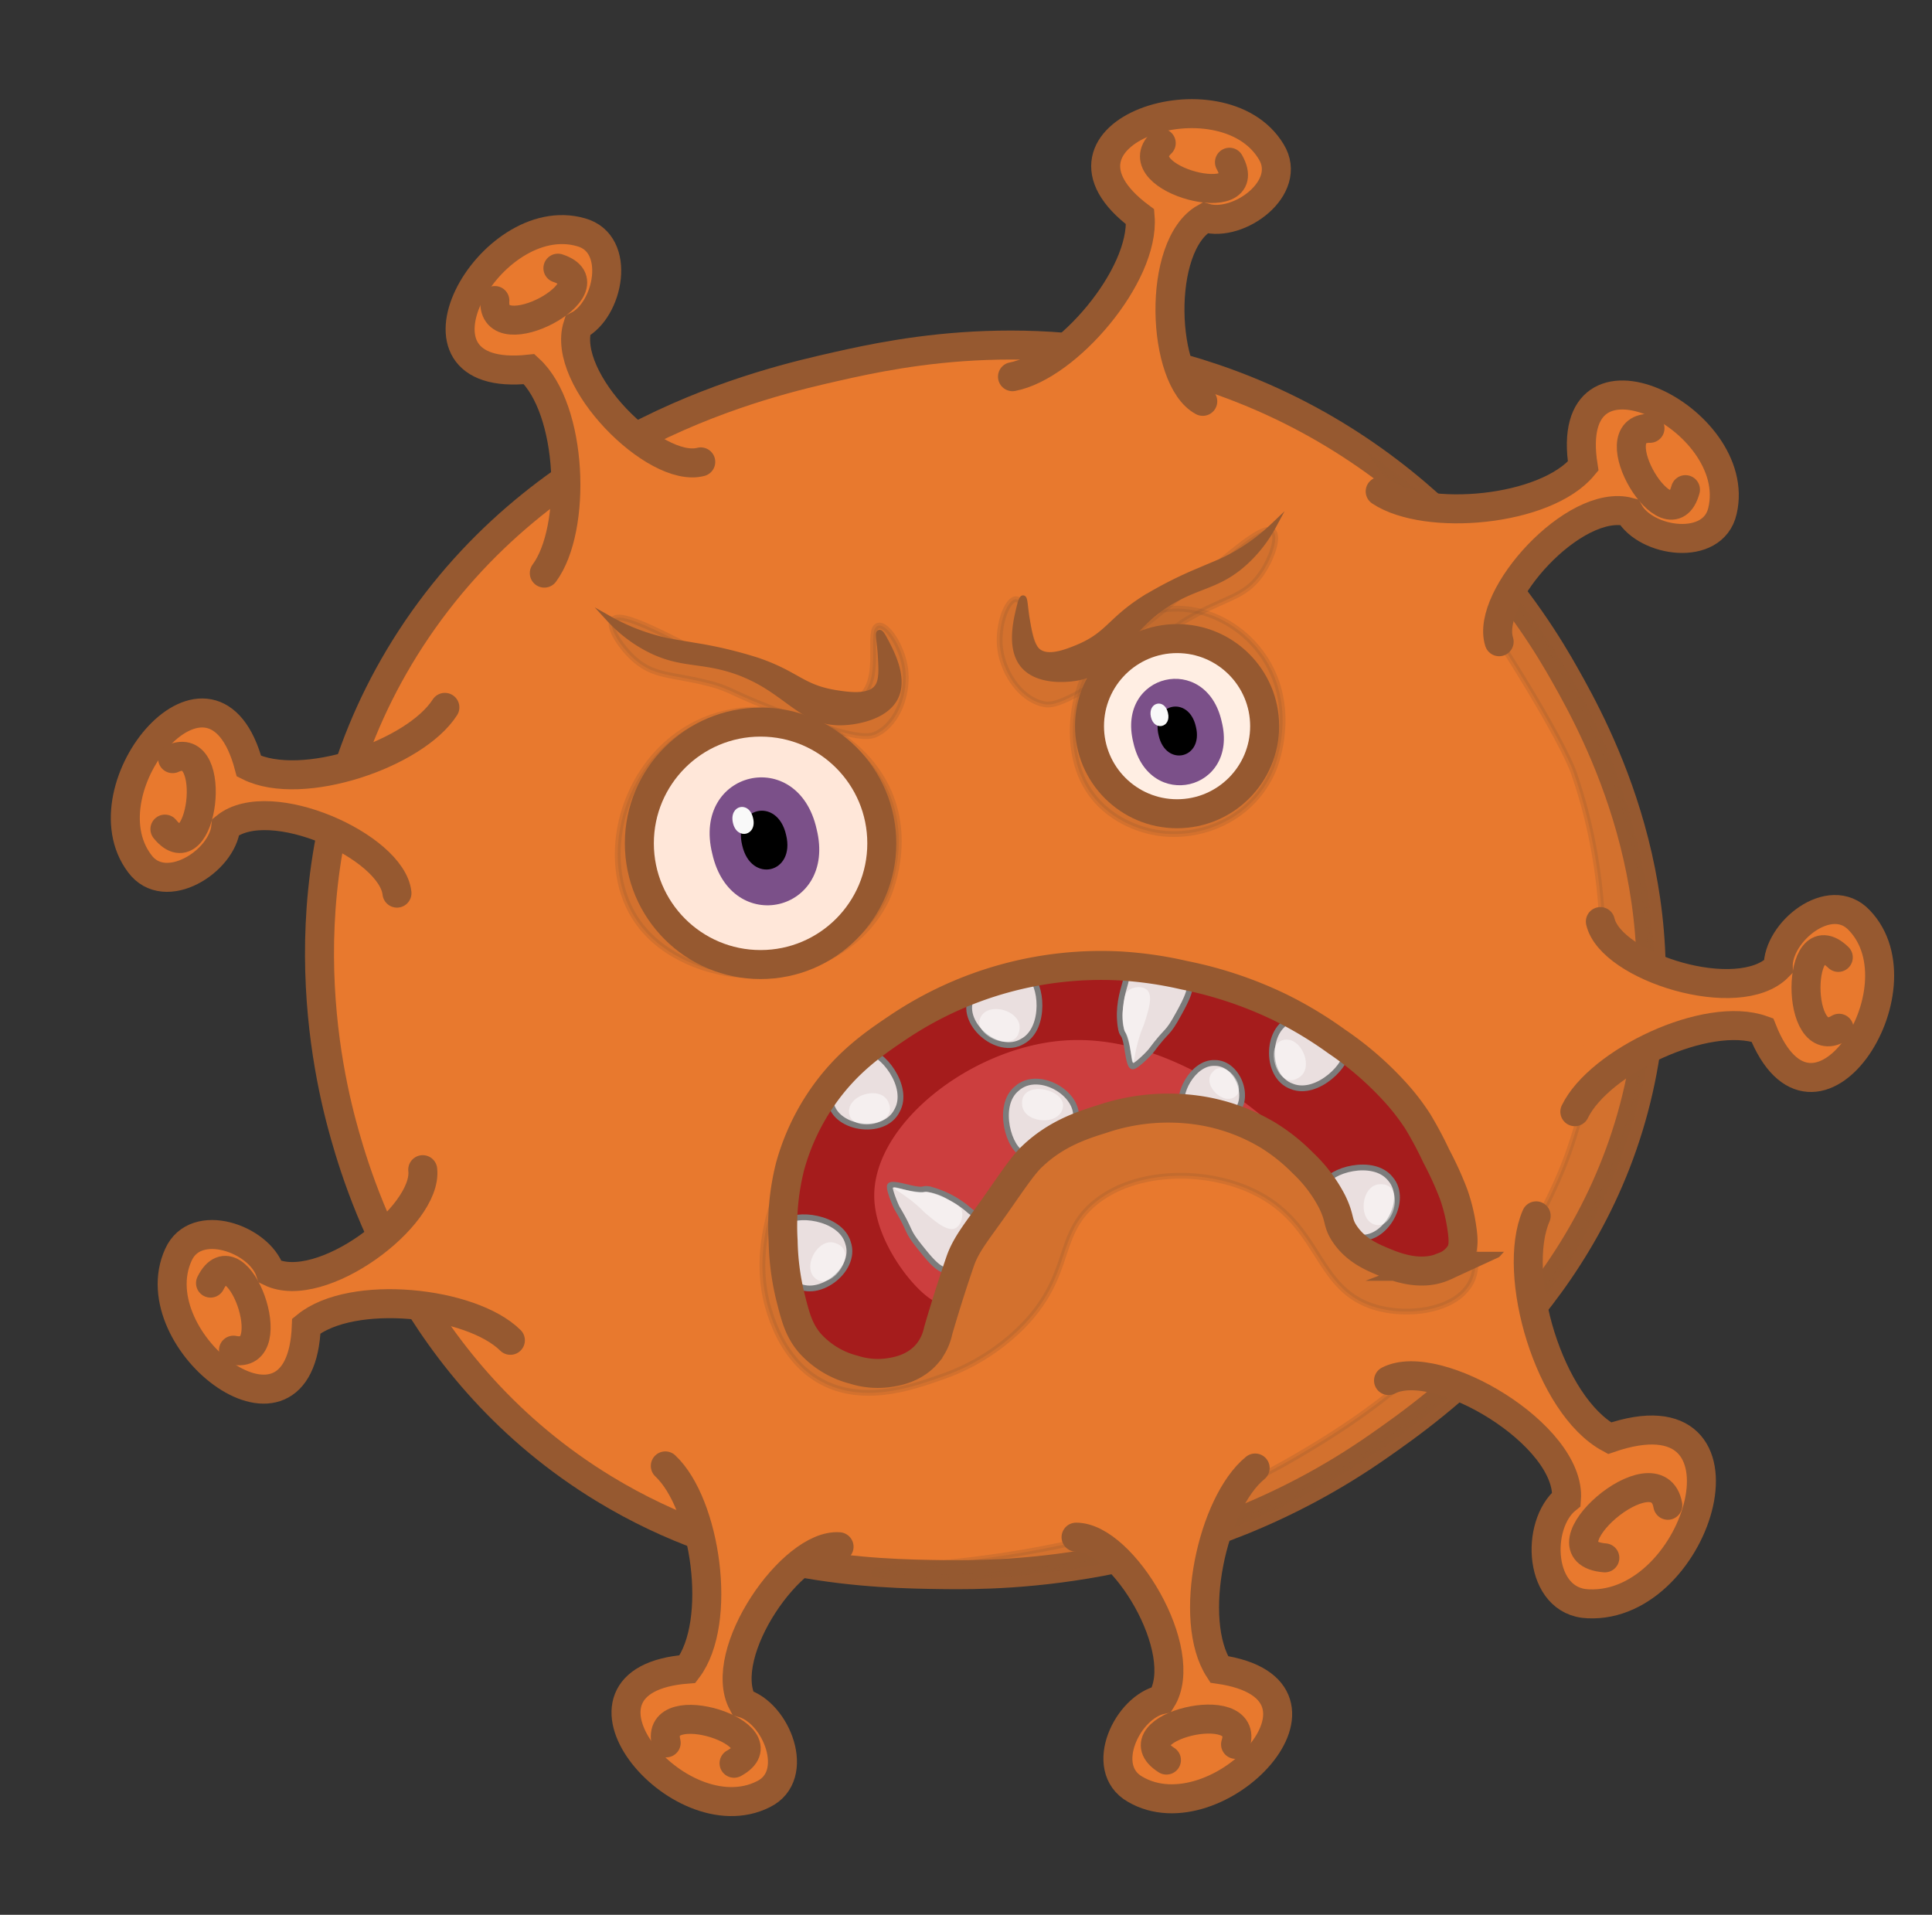<svg xmlns="http://www.w3.org/2000/svg" viewBox="0 0 561 556"><rect x="0" y="0" width="561" height="556" fill="#333333" stroke="none"/><defs><style>.cls-1,.cls-13{fill:#e8792e;}.cls-1,.cls-12,.cls-13,.cls-2,.cls-3,.cls-4,.cls-7{stroke:#965930;}.cls-1,.cls-10,.cls-12,.cls-13,.cls-2,.cls-3,.cls-4,.cls-7{stroke-miterlimit:10;}.cls-1,.cls-12,.cls-13,.cls-3,.cls-4{stroke-width:8.42px;}.cls-2,.cls-7{fill:#965930;}.cls-10,.cls-2,.cls-7{stroke-width:1.68px;}.cls-2{opacity:0.25;}.cls-3{fill:#ffe7d9;}.cls-4{fill:#ffeee3;}.cls-5{fill:#7b5089;}.cls-6{fill:#f9f9f9;}.cls-8{fill:#a51c1c;}.cls-9{fill:#cc3e3e;}.cls-10{fill:#eadfdf;stroke:#7c7c7c;}.cls-11{fill:#fff;opacity:0.5;}.cls-12{fill:none;}.cls-13{stroke-linecap:round;}</style></defs><g id="Layer_5" data-name="Layer 5"><path class="cls-1" d="M274.32,457.23c-21.29-.24-59.78-1.15-98.81-24.87-56.1-34.09-72-90.23-76.25-106-6.36-23.83-17.09-83.82,20-140.91,39-59.91,103.2-74.42,123.86-79.09,18.47-4.17,60.41-13.09,109.19,3.45,64.65,21.92,94.47,72.66,102,86,9.38,16.56,34.57,62.65,21.48,120.54-13.65,60.36-59.65,92.51-75.54,103.61C346.89,457.28,291.3,457.42,274.32,457.23Z"/><path class="cls-2" d="M238.2,401C227.41,395,224,382.79,223,379.46c-7.7-27.36,13.54-60.88,36.72-78.82,42.59-33,95.56-16.32,98-15.5,0,0,46.86,15.57,68,69.39,2.89,7.34,3.95,13.73,1,18.53-4.44,7.27-17,9.27-26.61,6.74C382,375,384,356.2,364.86,346.45c-14-7.15-34.8-7.07-46.82,2.69-11.75,9.54-6.35,21.17-21.56,36.38A61.22,61.22,0,0,1,272.9,400C264.91,402.8,250.43,407.87,238.2,401Z"/><path class="cls-2" d="M208.56,282.11c-3.09-.71-18.1-4.17-25.27-17.52C174,247.33,181.52,220.26,202.5,210c20.61-10.06,45.87.22,54.9,18.53,7.82,15.85.49,31.66,0,32.67C248.52,279.59,225.85,286.09,208.56,282.11Z"/><path class="cls-2" d="M333.28,241.24c-2.31-.61-13.52-3.54-18.87-14.86-6.92-14.65-1.33-37.62,14.34-46.3,15.39-8.53,34.27.19,41,15.72,5.84,13.44.37,26.86,0,27.72C363.13,239.1,346.19,244.61,333.28,241.24Z"/><path class="cls-2" d="M177.9,180c-1.51,2,2.52,8.24,6.74,11.79,5.48,4.6,10.42,4,20.21,6.4,8.42,2.06,6.41,2.91,24.26,9.43,20.07,7.34,23.38,6.55,25.6,5.39,6.26-3.26,9.16-12.1,8.08-19.2-1-6.28-5.24-12.69-7.74-12.13-3.57.8,1.15,14.63-4.72,20.22C237.12,214.49,182.66,173.67,177.9,180Z"/><path class="cls-2" d="M369.58,154.18c2,1.62-.5,8.61-3.77,13-4.23,5.76-9.18,6.34-18.13,11-7.69,4-5.54,4.33-21.35,14.88C308.55,205,305.15,205,302.72,204.36c-6.85-1.68-11.75-9.6-12.38-16.75-.56-6.33,2.1-13.57,4.67-13.61,3.65-.06,2.32,14.49,9.35,18.53C320.15,201.62,363.46,149.11,369.58,154.18Z"/><path class="cls-2" d="M253.7,456.6c-.36-3.55,63.31,1.3,123.29-34,16.81-9.9,56.52-34.06,76.8-83.54,2.16-5.26,23-58.39,3-115.21,0,0-6.94-19.72-56.25-88.93h0l5.73,4.38c25.05,19.17,44.12,49.52,44.12,49.52,6.22,9.89,17.8,28.67,24.26,56.25,2.68,11.45,7.84,34.54,2.69,64a159.62,159.62,0,0,1-19.87,52.55c-15.25,25.75-33.62,40.55-45.81,50.19a210.7,210.7,0,0,1-43.46,26.61c-26.83,12.14-49.34,15.34-63,17.18C281,458.85,253.93,458.92,253.7,456.6Z"/><circle class="cls-3" cx="220.85" cy="244.88" r="35.2"/><circle class="cls-4" cx="341.79" cy="210.86" r="25.43"/><path class="cls-5" d="M354.75,209.54c5,20.09-21.16,26.26-25.67,6.05C324.11,195.5,350.24,189.33,354.75,209.54Z"/><path d="M347.25,211c2.29,9.27-8.71,11.87-10.81,2.54C334.16,204.27,345.16,201.67,347.25,211Z"/><path class="cls-6" d="M339.14,207c1.05,4.25-4,5.44-4.95,1.17S338.19,202.67,339.14,207Z"/><path class="cls-5" d="M237.12,240.73c6,24.17-24.87,31.45-30.3,7.15C200.85,223.71,231.69,216.43,237.12,240.73Z"/><path d="M228.26,242.44c2.75,11.16-10.23,14.23-12.75,3C212.76,234.29,225.75,231.23,228.26,242.44Z"/><path class="cls-6" d="M218.67,237.54c1.26,5.11-4.7,6.52-5.85,1.38S217.51,232.4,218.67,237.54Z"/><path class="cls-7" d="M176.89,179.7a41.53,41.53,0,0,0,10.78,8.42c7.56,4.08,12.87,3.76,19.54,5.06,20.95,4.06,23.64,17.84,38.74,16.5,1.38-.12,11.19-1,14.15-7.41,2.63-5.69-1.36-13.11-3.37-16.84-.92-1.72-1.25-1.71-1.35-1.69-.51.16.13,2.92.34,6.41.26,4.34.44,7.5-1,9.43-2.32,3.08-8.26,2.23-11.79,1.68-10.06-1.56-11.35-5.47-22.91-9.43a122.9,122.9,0,0,0-18.53-4.38c-4.81-.85-7.48-1.1-11.79-2.36A60.42,60.42,0,0,1,176.89,179.7Z"/><path class="cls-7" d="M369.76,152.69a40.18,40.18,0,0,1-8.2,10.55c-6.16,5.62-11.21,6.46-17.18,9.18-18.72,8.52-18.13,22.53-32.59,24.52-1.31.18-10.71,1.47-14.94-4.14-3.75-5-1.69-13.07-.66-17.14.48-1.87.79-1.94.89-1.93.52,0,.53,2.87,1.13,6.31.74,4.28,1.28,7.4,3.08,9,2.88,2.5,8.25.38,11.44-.92,9.08-3.72,9.4-7.81,19.34-14.18a116.21,116.21,0,0,1,16.39-8.31c4.32-1.88,6.76-2.7,10.52-4.86A57.09,57.09,0,0,0,369.76,152.69Z"/><path class="cls-8" d="M228.38,368.88c-1-9.87-3-27.88,8.67-47,18.29-30.08,54.9-38,61.91-39.42,46.61-9.21,83,15.09,88.81,19.1,24,16.61,31.36,36.87,34.5,45.52,4.75,13.08,2.35,17.13.32,18.93-5.15,4.55-17.3,2.88-25.18-1.68-11.09-6.42-7.24-14.81-16.87-25.44-11.3-12.47-32.49-18.47-50.29-16.18A56.77,56.77,0,0,0,301.77,335c-15.28,12.29-23.06,32.82-27.95,45.74-3.12,8.23-4.64,14.16-11,16.82-7.36,3.07-17.55.24-23.82-4.29C236.39,391.34,230.2,386.08,228.38,368.88Z"/><path class="cls-9" d="M273.74,378.28c-3.87,1.61-19.36-15.12-19.87-30.32-.72-21.34,27.95-43.77,54.9-45.81,34.3-2.59,65.26,27.87,64.68,29-.05.09-.31,0-5.39-1.68a100.68,100.68,0,0,0-12.8-5.06,54.79,54.79,0,0,0-23.58-2c-12.35,1.66-21.85,5.69-29.31,11.12-3.36,2.45-7.29,5.9-15.15,17.52-7.43,11-10.47,18.81-11.46,24.25A3.82,3.82,0,0,1,273.74,378.28Z"/><path class="cls-10" d="M344.68,284.1c2.09,2-.2,6.21-2.39,10.23-3.55,6.5-3,4-8.12,10.88-.44.6-4.45,4.67-5.34,4.44s-1.33-4.35-1.6-5.81c-.89-5-1.37-2.36-1.87-6-.71-5.21.49-9.32,1.42-12.54.45-1.54.08-3.73,1.49-4.22.73-.25,1.81.41,4.34.81,1.54.24,4.73.7,6,.84C343.52,283.29,343.38,282.84,344.68,284.1Z"/><path class="cls-10" d="M230.34,372.39c6.31,5.6,18.72-3.33,15.9-11.53-2.21-7.68-15.79-9-18.07-5.72-.5.74-.23,1.38.25,4.48C229.87,368.93,228.57,370.6,230.34,372.39Z"/><path class="cls-11" d="M242.8,361.05c-5.35-2.27-10.62,7.8-5.31,10.65C242.06,374.06,249.37,363.4,242.8,361.05Z"/><path class="cls-10" d="M241.12,319.33c.49,8.42,15.58,10.9,19.38,3.11,3.88-7-4.75-17.55-8.71-16.83-.88.17-1.14.81-3,3.34C243.23,316.55,241.12,316.81,241.12,319.33Z"/><path class="cls-11" d="M258,320.14c-2.18-5.39-13-2-11.3,3.76C248.21,328.81,260.92,326.45,258,320.14Z"/><path class="cls-10" d="M282.3,289.27c-4.14,7.36,7.22,17.59,14.63,13.1,7-3.79,5.49-17.34,1.77-18.87-.83-.34-1.4.07-4.33,1.2C285.58,288.08,283.67,287.16,282.3,289.27Z"/><path class="cls-11" d="M296,299.05c1.09-5.71-9.87-8.73-11.53-2.94C283.15,301.08,295.11,306,296,299.05Z"/><path class="cls-10" d="M375.93,295.84c-8.31,1.48-9,16.75-.82,19.62,7.39,3,16.87-6.78,15.69-10.62-.27-.86-.94-1-3.67-2.59C378.94,297.61,378.42,295.55,375.93,295.84Z"/><path class="cls-11" d="M377,313c5.1-2.79.47-13.18-5.06-10.78C367.27,304.32,371.1,316.67,377,313Z"/><path class="cls-11" d="M328.93,308.53c-.52,0-.21-3.93-2.05-8.5a12.48,12.48,0,0,1-.62-1.71,14.24,14.24,0,0,1-.13-5.73c.34-2.67.51-4,1.18-4.68,1.45-1.46,4.4-1.72,5.75-.47,1.8,1.68.45,5.89-.68,9.41-.45,1.4-.53,1.31-1.12,3C329.43,305.15,329.42,308.54,328.93,308.53Z"/><path class="cls-10" d="M276,368.68c-2.66,1.15-5.66-2.56-8.54-6.13-4.65-5.76-2.55-4.33-6.94-11.66-.39-.64-2.61-5.9-2.06-6.63s4.53.43,6,.75c5,1.08,2.71-.38,6.25.56a28.42,28.42,0,0,1,11,6.11c1.26,1,3.42,1.5,3.33,3-.05.77-1.07,1.52-2.41,3.7-.81,1.33-2.45,4.1-3.08,5.23C277.19,367.92,277.66,368,276,368.68Z"/><path class="cls-11" d="M259.46,344.78c.21-.48,3.71,1.31,8.64,1.35a13.68,13.68,0,0,1,1.81.09,14.14,14.14,0,0,1,5.35,2.07c2.33,1.34,3.5,2,3.87,2.88.79,1.9-.1,4.73-1.77,5.49-2.25,1-5.62-1.83-8.44-4.23-1.12-.94-1-1-2.33-2.17C262.39,346.53,259.26,345.22,259.46,344.78Z"/><path class="cls-10" d="M312.12,326.15c2.67-8-10.42-15.9-16.85-10.08-6.19,5.05-2.1,18.06,1.84,18.85.88.18,1.37-.33,4-2C309.12,328,311.18,328.48,312.12,326.15Z"/><path class="cls-11" d="M296.79,320.5c0,5.81,11.36,6.7,11.89.7C309.05,316.07,296.38,313.54,296.79,320.5Z"/><path class="cls-10" d="M393.42,359c8,2.78,16-10.2,10.31-16.71-5-6.26-18-2.35-18.88,1.58-.19.88.31,1.37,1.94,4.05C391.66,356,391.1,358,393.42,359Z"/><path class="cls-11" d="M400.85,343.87c-5.82-.06-6.86,11.26-.86,11.87C405.11,356.19,407.81,343.55,400.85,343.87Z"/><path class="cls-10" d="M357.71,323.73c6-3.43,2.18-15.18-5-15.08-6.59-.23-11.12,9.82-9.11,12.4.45.58,1,.53,3.58.94C354.88,323.22,355.86,324.64,357.71,323.73Z"/><path class="cls-11" d="M352,311.4c-3.15,3.53,3.41,10.1,7,6.75C362,315.24,355.49,307,352,311.4Z"/><path class="cls-12" d="M258.3,398.55c2.12-.33,7.42-1.18,11.12-5.72a15.33,15.33,0,0,0,3-6.4s2.65-9.32,6.4-20.21c1.8-5.22,5.31-9.16,11.12-17.52,5-7.18,7.48-10.78,9.88-13,7-6.65,14.7-9.05,20.21-10.78a60.1,60.1,0,0,1,29-2.36,55.15,55.15,0,0,1,19.2,7.08,53.85,53.85,0,0,1,10.11,8.08,41.59,41.59,0,0,1,8.42,11.12c2.53,5.09,1.44,6.05,3.7,9.43,3.18,4.76,7.92,6.74,11.12,8.08s10.88,4.56,17.85,1.35a9.27,9.27,0,0,0,4.72-4c.6-1.19,1-2.72.34-7.08a51.44,51.44,0,0,0-2.36-9.76,97.11,97.11,0,0,0-5.05-11.12,111.26,111.26,0,0,0-5.39-10.11,66,66,0,0,0-7.42-9.43,94.17,94.17,0,0,0-16.16-13.81,114.22,114.22,0,0,0-16.17-9.77,115.77,115.77,0,0,0-28-9.43,112.31,112.31,0,0,0-18.53-2.7,105.65,105.65,0,0,0-64.68,17.86c-6.79,4.57-14.81,10-21.89,20.21a65.89,65.89,0,0,0-9.44,20.21,70.71,70.71,0,0,0-2,21.56,74.38,74.38,0,0,0,2,15.83c1.6,6.37,2.52,10,5.73,13.81a25.6,25.6,0,0,0,12.8,7.75A22.74,22.74,0,0,0,258.3,398.55Z"/><path class="cls-13" d="M294,109.38c15.79-3,38.46-29.31,37.06-46.42-32.63-24.34,23.8-42.63,38.06-18.91,6.47,10.5-9.48,22.09-19.2,19.2-14.28,8-12.68,46.87-.67,53.29"/><path class="cls-13" d="M357,47.11c8.35,15.07-30.81,4.87-19.81-5.55"/><path class="cls-13" d="M158.05,166.42c9.54-12.92,8.28-47.64-4.38-59.23-40.47,4.33-11.52-47.45,15.07-39.74,11.88,3.3,8,22.64-1,27.13-5,15.61,22.56,43,35.74,39.54"/><path class="cls-13" d="M162,77.87c16.36,5.38-19.29,24.52-18.31,9.4"/><path class="cls-13" d="M129.18,205.4c-8.66,13.53-41.53,24.76-56.88,17.09-10.43-39.35-48.43,6.21-31.73,28.28,7.33,9.92,24-.57,25-10.67,12.79-10.25,48.22,5.69,49.7,19.24"/><path class="cls-13" d="M47.89,240.75c10.87,13.36,16-26.78,2.23-20.46"/><path class="cls-13" d="M148.2,389.19c-11.42-11.3-46-15-59.25-4.16-1.52,40.67-48.61,4.59-37.17-20.62,5-11.28,23.57-4.72,26.7,4.92,14.74,7.19,45.79-16.16,44.27-29.69"/><path class="cls-13" d="M61.13,372.58c7.67-15.43,21.5,22.61,6.67,19.47"/><path class="cls-13" d="M193.19,425.66c11.73,11,16.79,45.35,6.45,59-40.59,3.09-2.71,48.75,22,36.34,11.08-5.4,3.8-23.73-6-26.49-7.75-14.45,14.37-46.38,28-45.38"/><path class="cls-13" d="M213.15,512c15.12-8.26-23.42-20.61-19.71-5.92"/><path class="cls-13" d="M364.46,426.27C352,436.43,344.64,470.37,354,484.74c40.29,5.83-.59,48.82-24.44,34.78-10.69-6.15-2.19-23.94,7.73-26,8.71-13.9-11.21-47.25-24.83-47.17"/><path class="cls-13" d="M338.7,511.08c-14.52-9.26,24.77-19,20.07-4.56"/><path class="cls-13" d="M446.06,353.05c-7.33,16.86,3.69,55.05,21.32,64.57,45-15.48,26.23,49.61-6.23,48.08-14.46-.53-15.43-23-6.29-30.38,1.39-18.65-37.59-41.76-51.67-34.45"/><path class="cls-13" d="M466,452.36c-20.15-1.65,15.25-32.3,18.29-15.27"/><path class="cls-13" d="M400.77,142.69c13.39,8.88,48,5.87,58.94-7.35-6.36-40.2,46.81-13.89,40.45,13-2.7,12-22.21,9.18-27.15.33-15.85-4.21-41.81,24.69-37.7,37.67"/><path class="cls-13" d="M489.41,142.18c-4.54,16.62-25.45-18-10.3-17.81"/><path class="cls-13" d="M457.29,322.81c7-14.47,38.29-29.54,54.44-23.74,15,37.82,47.35-11.94,28.14-31.87-8.47-9-23.79,3.44-23.52,13.57-11.49,11.71-48.56.1-51.65-13.17"/><path class="cls-13" d="M533.79,278c-12.39-12-12.69,28.5.22,20.58"/></g></svg>